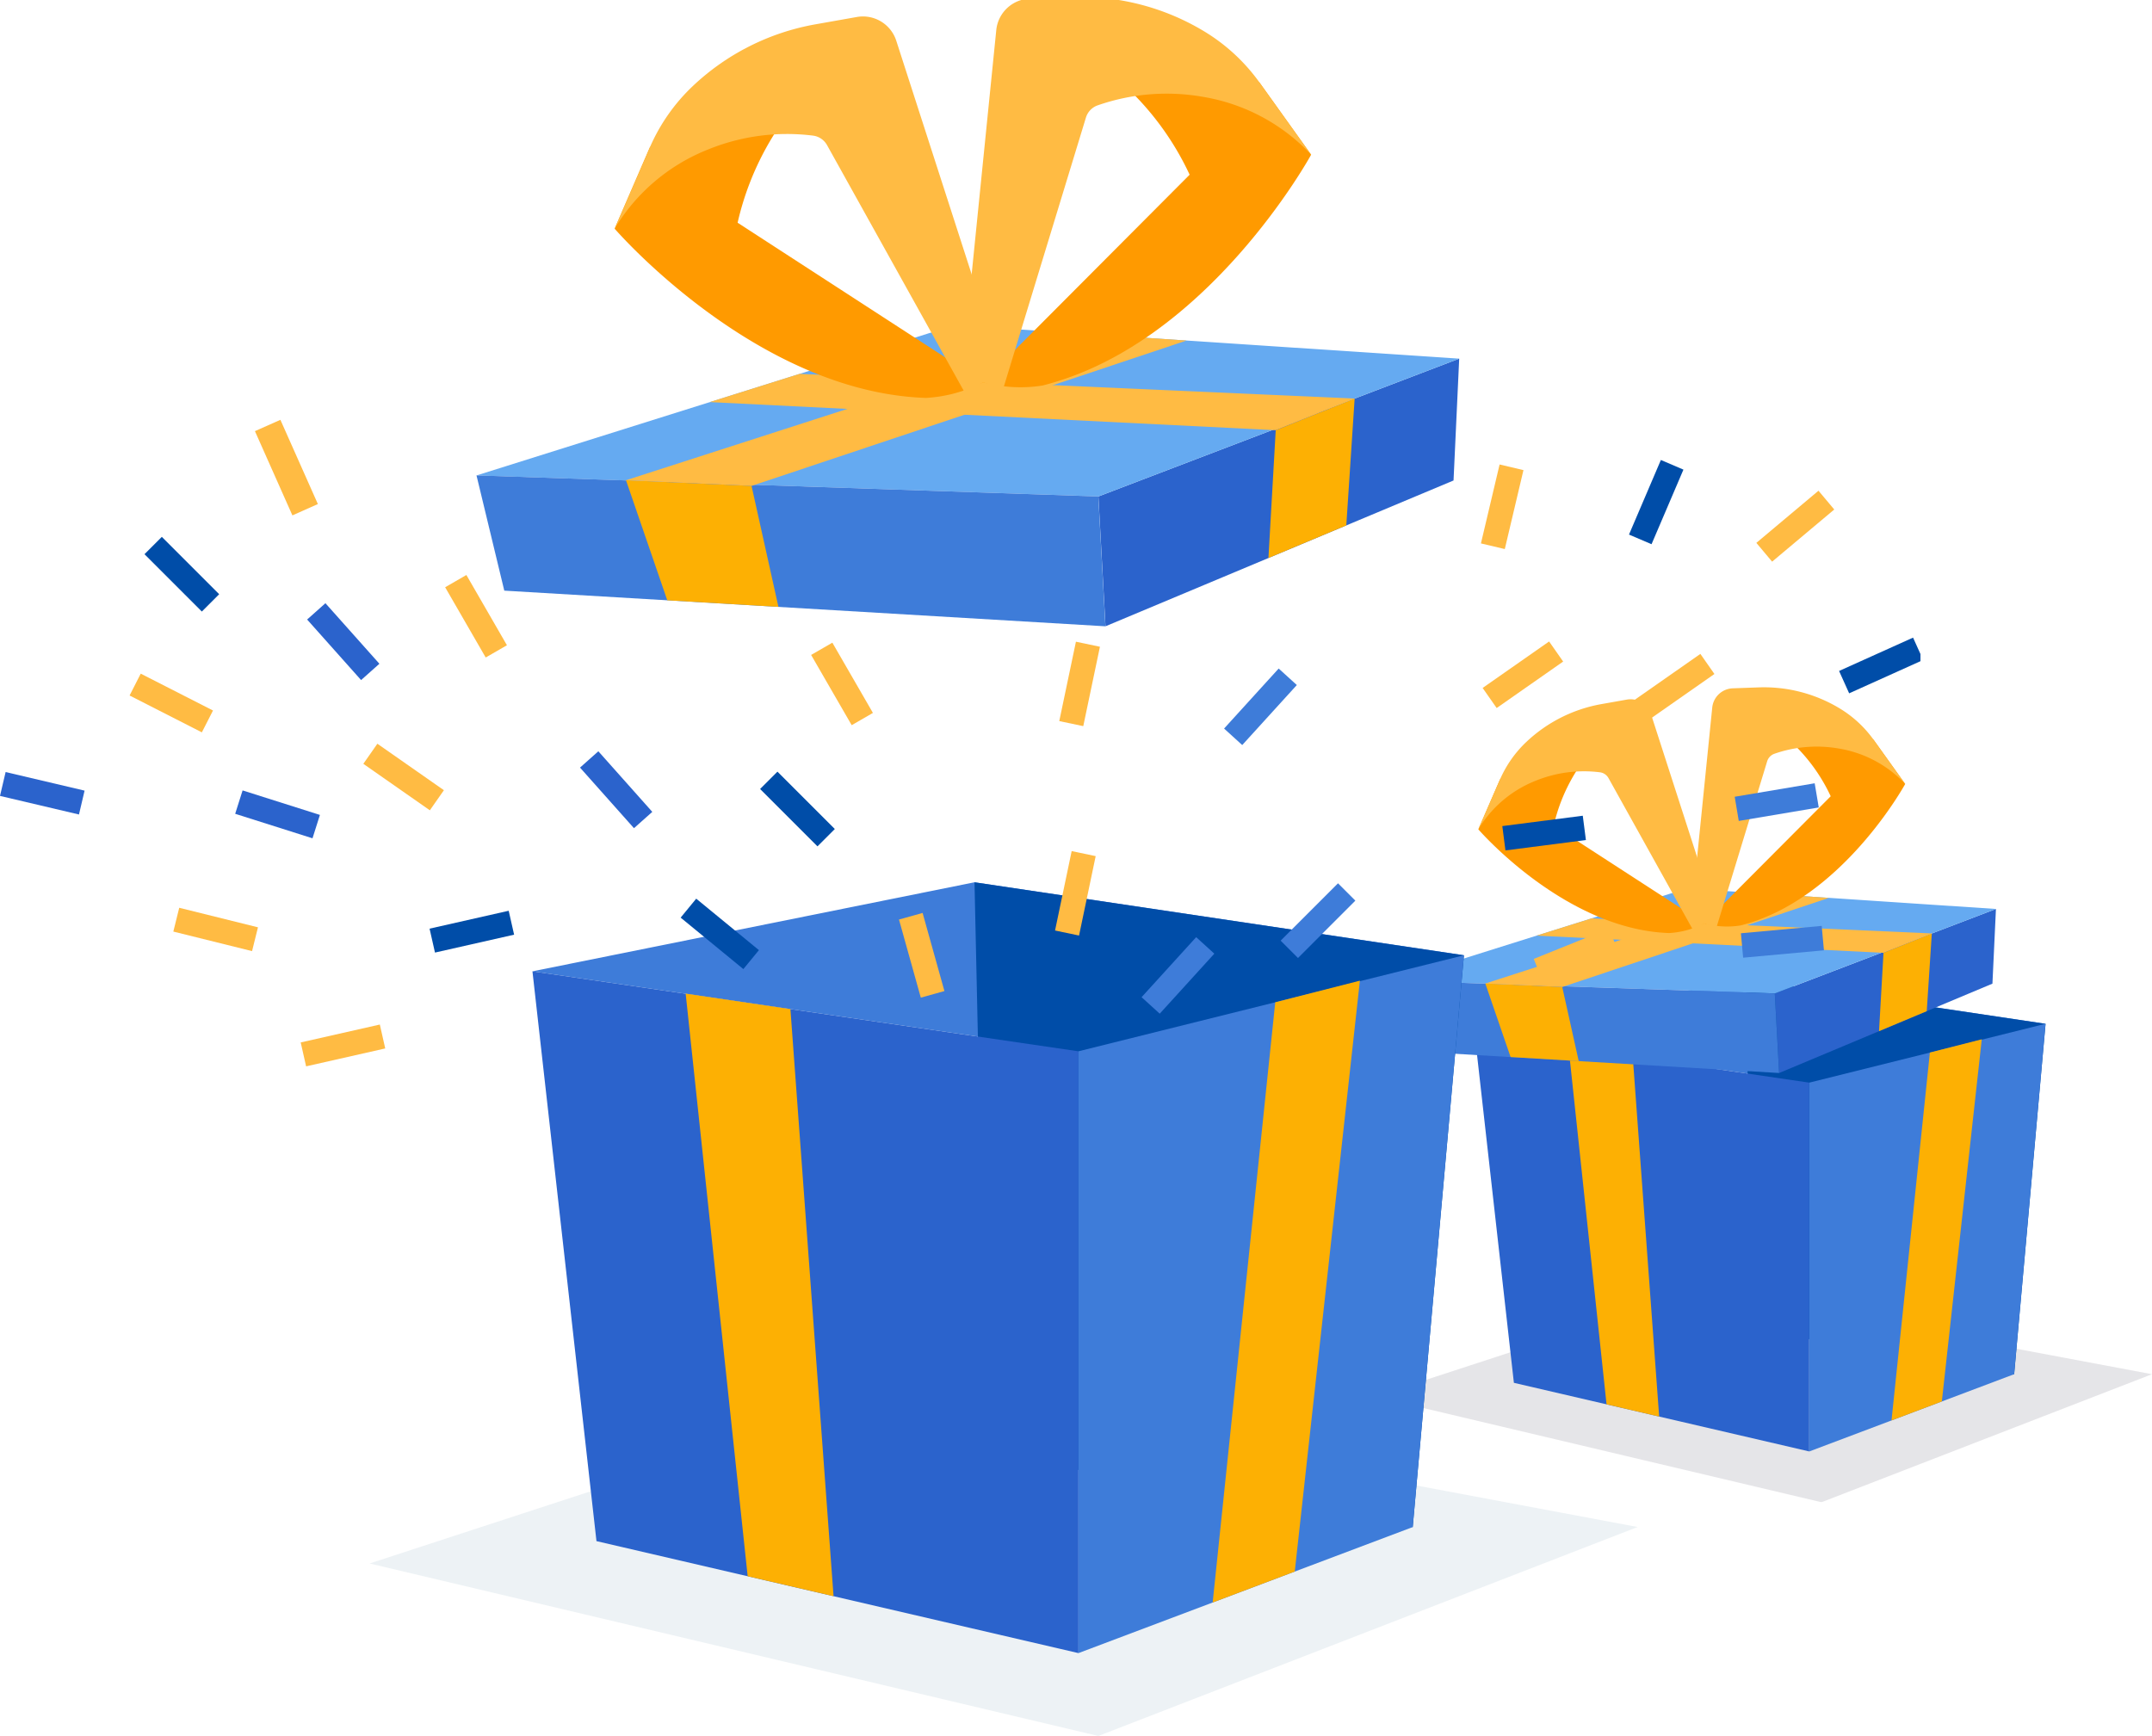 <svg xmlns="http://www.w3.org/2000/svg" xmlns:xlink="http://www.w3.org/1999/xlink" width="212.35" height="171.322" viewBox="0 0 212.35 171.322">
  <defs>
    <clipPath id="clip-path">
      <rect id="Rectangle_4091" data-name="Rectangle 4091" width="76.69" height="80.425" fill="none"/>
    </clipPath>
    <clipPath id="clip-path-3">
      <rect id="Rectangle_4088" data-name="Rectangle 4088" width="76.69" height="20.973" fill="none"/>
    </clipPath>
    <clipPath id="clip-path-5">
      <rect id="Rectangle_4087" data-name="Rectangle 4087" width="189.503" height="171.322" fill="none"/>
    </clipPath>
    <clipPath id="clip-path-7">
      <rect id="Rectangle_4053" data-name="Rectangle 4053" width="125.136" height="34.222" fill="none"/>
    </clipPath>
  </defs>
  <g id="Group_11263" data-name="Group 11263" transform="translate(-1000 -336)">
    <g id="Group_11261" data-name="Group 11261" transform="translate(1135.659 403.829)">
      <g id="Group_11260" data-name="Group 11260" clip-path="url(#clip-path)">
        <g id="Group_11257" data-name="Group 11257">
          <g id="Group_11256" data-name="Group 11256" clip-path="url(#clip-path)">
            <g id="Group_11255" data-name="Group 11255" transform="translate(0 59.452)" opacity="0.14" style="mix-blend-mode: darken;isolation: isolate">
              <g id="Group_11254" data-name="Group 11254">
                <g id="Group_11253" data-name="Group 11253" clip-path="url(#clip-path-3)">
                  <path id="Path_19692" data-name="Path 19692" d="M44.075,115.612,0,105.182,32.278,94.639l44.412,8.338Z" transform="translate(0 -94.639)" fill="#454058"/>
                </g>
              </g>
            </g>
          </g>
        </g>
        <path id="Path_19693" data-name="Path 19693" d="M15.685,51.218l26.733-5.386,29.6,4.415L48.7,56.054Z" transform="translate(-5.832 -17.04)" fill="#3e7cd9"/>
        <path id="Path_19694" data-name="Path 19694" d="M58.239,45.832,59,80.435l25.744,4.4,3.1-34.583Z" transform="translate(-21.653 -17.04)" fill="#004da8"/>
        <path id="Path_19695" data-name="Path 19695" d="M48.7,95.64,19.557,88.868,15.685,54.405,48.7,59.242Z" transform="translate(-5.832 -20.228)" fill="#2b63cc"/>
        <path id="Path_19696" data-name="Path 19696" d="M68.247,58.668l23.312-5.807-3.1,34.583L68.247,95.066Z" transform="translate(-25.374 -19.653)" fill="#3e7cd9"/>
        <path id="Path_19697" data-name="Path 19697" d="M81.165,92.915l4.965-1.872L90.07,55.3l-5.12,1.307Z" transform="translate(-30.177 -20.562)" fill="#fdb003"/>
        <path id="Path_19698" data-name="Path 19698" d="M34.183,91.792l-3.75-35.236,6.335.934L39.376,93Z" transform="translate(-11.315 -21.027)" fill="#fdb003"/>
        <path id="Path_19699" data-name="Path 19699" d="M84.654,34.823,62.836,43.159l.427,7.853,21.045-8.818Z" transform="translate(-23.362 -12.947)" fill="#2b63cc"/>
        <path id="Path_19700" data-name="Path 19700" d="M62.4,33.625,39.53,32.109,31.88,31.6,2.968,40.69l37.609,1.271Z" transform="translate(-1.103 -11.749)" fill="#65aaf1"/>
        <path id="Path_19701" data-name="Path 19701" d="M4.648,53.037,41,55.193l-.427-7.853L2.967,46.07Z" transform="translate(-1.103 -17.129)" fill="#3e7cd9"/>
        <path id="Path_19702" data-name="Path 19702" d="M17.359,46.533l7.592.342,1.625,7.317-6.722-.4Z" transform="translate(-6.454 -17.301)" fill="#fdb003"/>
        <path id="Path_19703" data-name="Path 19703" d="M17.359,41.282l27.522-8.873,6.374.423-26.3,8.792Z" transform="translate(-6.454 -12.049)" fill="#ffbb43"/>
        <path id="Path_19704" data-name="Path 19704" d="M79.644,40.584l-.44,7.729,4.708-1.973.5-7.671Z" transform="translate(-29.448 -14.377)" fill="#fdb003"/>
        <path id="Path_19705" data-name="Path 19705" d="M64.42,37.786,30.847,36.3,25.421,38l34.227,1.7Z" transform="translate(-9.451 -13.495)" fill="#ffbb43"/>
        <g id="Group_11259" data-name="Group 11259">
          <g id="Group_11258" data-name="Group 11258" clip-path="url(#clip-path)">
            <path id="Path_19706" data-name="Path 19706" d="M16.263,15.825s8.523,9.885,18.822,10.237A8.517,8.517,0,0,0,38.56,25.1L23.7,15.465a17.308,17.308,0,0,1,4.675-8.436,1.261,1.261,0,0,0-1.354-2.067L22.764,6.647,18.4,10.905Z" transform="translate(-6.047 -1.809)" fill="#ff9a00"/>
            <path id="Path_19707" data-name="Path 19707" d="M37.474,24.7,29.108,9.66a1.135,1.135,0,0,0-.83-.572,12.662,12.662,0,0,0-6.4.849,11.546,11.546,0,0,0-5.619,4.777L18.4,9.794a11.286,11.286,0,0,1,2.6-3.705,14.454,14.454,0,0,1,7.415-3.734l2.505-.444A2.117,2.117,0,0,1,33.3,3.345l6.421,19.9Z" transform="translate(-6.046 -0.698)" fill="#ffbb43"/>
            <path id="Path_19708" data-name="Path 19708" d="M71.566,10.228S65.309,21.683,55.315,24.19a8.517,8.517,0,0,1-3.6-.205l12.5-12.545a17.305,17.305,0,0,0-6.342-7.266,1.261,1.261,0,0,1,.89-2.306l4.516.754,5.165,3.245Z" transform="translate(-19.228 -0.687)" fill="#ff9a00"/>
            <path id="Path_19709" data-name="Path 19709" d="M52.162,23.757,57.183,7.3a1.138,1.138,0,0,1,.692-.733,12.662,12.662,0,0,1,6.432-.514,11.547,11.547,0,0,1,6.5,3.49l-3.12-4.362A11.292,11.292,0,0,0,64.367,2.1,14.452,14.452,0,0,0,56.333.009L53.79.1A2.116,2.116,0,0,0,51.762,2l-2.1,20.8Z" transform="translate(-18.465 0)" fill="#ffbb43"/>
          </g>
        </g>
      </g>
    </g>
    <g id="Group_11252" data-name="Group 11252" transform="translate(1000 336)">
      <g id="Group_11251" data-name="Group 11251" transform="translate(0 0)" clip-path="url(#clip-path-5)">
        <g id="Group_11248" data-name="Group 11248">
          <g id="Group_11247" data-name="Group 11247" clip-path="url(#clip-path-5)">
            <g id="Group_11246" data-name="Group 11246" transform="translate(36.463 137.1)" opacity="0.47">
              <g id="Group_11245" data-name="Group 11245">
                <g id="Group_11244" data-name="Group 11244" clip-path="url(#clip-path-7)">
                  <path id="Path_19674" data-name="Path 19674" d="M101.029,143.924,29.112,126.9,81.78,109.7l72.468,13.6Z" transform="translate(-29.112 -109.702)" fill="#d9e4ea"/>
                </g>
              </g>
            </g>
          </g>
        </g>
        <path id="Path_19675" data-name="Path 19675" d="M41.948,78.547l43.62-8.788,48.3,7.2L95.827,86.439Z" transform="translate(10.592 17.312)" fill="#3e7cd9"/>
        <path id="Path_19676" data-name="Path 19676" d="M76.774,69.76l1.236,56.462,42.007,7.172,5.054-56.429Z" transform="translate(19.386 17.312)" fill="#004da8"/>
        <path id="Path_19677" data-name="Path 19677" d="M95.827,144.06,48.265,133.009,41.948,76.776l53.879,7.892Z" transform="translate(10.592 19.083)" fill="#2b63cc"/>
        <path id="Path_19678" data-name="Path 19678" d="M84.965,84.987,123,75.511l-5.054,56.431L84.965,144.379Z" transform="translate(21.454 18.764)" fill="#3e7cd9"/>
        <path id="Path_19679" data-name="Path 19679" d="M95.537,138.881l8.1-3.055,6.428-58.314-8.353,2.133Z" transform="translate(24.124 19.269)" fill="#fdb003"/>
        <path id="Path_19680" data-name="Path 19680" d="M60.137,136.031l-6.119-57.5L64.355,80.06,68.611,138Z" transform="translate(13.64 19.528)" fill="#fdb003"/>
        <path id="Path_19681" data-name="Path 19681" d="M122.137,28.5l-35.6,13.6.7,12.814,34.341-14.389Z" transform="translate(21.851 6.893)" fill="#2b63cc"/>
        <path id="Path_19682" data-name="Path 19682" d="M134.509,29.166,97.2,26.691l-12.482-.828L37.54,40.694l61.368,2.073Z" transform="translate(9.479 6.227)" fill="#65aaf1"/>
        <path id="Path_19683" data-name="Path 19683" d="M40.282,49.073,99.6,52.591l-.7-12.814L37.54,37.7Z" transform="translate(9.479 9.217)" fill="#3e7cd9"/>
        <path id="Path_19684" data-name="Path 19684" d="M49.318,38.083l12.389.557,2.652,11.94-10.969-.65Z" transform="translate(12.453 9.313)" fill="#fdb003"/>
        <path id="Path_19685" data-name="Path 19685" d="M49.318,41,94.227,26.524l10.4.689L61.707,41.56Z" transform="translate(12.453 6.394)" fill="#ffbb43"/>
        <path id="Path_19686" data-name="Path 19686" d="M100.65,34.772l-.719,12.61,7.683-3.218.823-12.518Z" transform="translate(25.233 7.688)" fill="#fdb003"/>
        <path id="Path_19687" data-name="Path 19687" d="M119.551,32.137,64.769,29.7l-8.853,2.783,55.848,2.774Z" transform="translate(14.119 7.198)" fill="#ffbb43"/>
        <g id="Group_11250" data-name="Group 11250">
          <g id="Group_11249" data-name="Group 11249" clip-path="url(#clip-path-5)">
            <path id="Path_19688" data-name="Path 19688" d="M48.421,21.865S62.329,38,79.133,38.568a13.881,13.881,0,0,0,5.67-1.562L60.558,21.278A28.248,28.248,0,0,1,68.186,7.513a2.059,2.059,0,0,0-2.209-3.374L59.03,6.89,51.9,13.838Z" transform="translate(12.227 0.702)" fill="#ff9a00"/>
            <path id="Path_19689" data-name="Path 19689" d="M83.033,38.771,69.382,14.236a1.855,1.855,0,0,0-1.355-.933,20.673,20.673,0,0,0-10.437,1.385,18.843,18.843,0,0,0-9.168,7.794L51.9,14.455a18.415,18.415,0,0,1,4.236-6.046,23.591,23.591,0,0,1,12.1-6.093l4.088-.724a3.454,3.454,0,0,1,3.888,2.34L86.691,36.4Z" transform="translate(12.227 0.085)" fill="#ffbb43"/>
            <path id="Path_19690" data-name="Path 19690" d="M109.825,15.188S99.616,33.88,83.308,37.97a13.906,13.906,0,0,1-5.873-.336l20.4-20.471A28.256,28.256,0,0,0,87.486,5.307a2.058,2.058,0,0,1,1.45-3.761l7.371,1.23,8.427,5.3Z" transform="translate(19.553 0.079)" fill="#ff9a00"/>
            <path id="Path_19691" data-name="Path 19691" d="M79.831,38.766l8.193-26.855a1.852,1.852,0,0,1,1.129-1.2,20.663,20.663,0,0,1,10.495-.838,18.834,18.834,0,0,1,10.6,5.694l-5.09-7.117a18.436,18.436,0,0,0-5.411-5.021A23.593,23.593,0,0,0,86.636.016L82.488.168a3.453,3.453,0,0,0-3.309,3.1L75.757,37.216Z" transform="translate(19.129 -0.303)" fill="#ffbb43"/>
            <rect id="Rectangle_4055" data-name="Rectangle 4055" width="8.005" height="2.419" transform="translate(146.299 67.893) rotate(-34.958)" fill="#ffbb43"/>
            <rect id="Rectangle_4056" data-name="Rectangle 4056" width="8.005" height="2.419" transform="translate(161.225 69.12) rotate(-34.958)" fill="#ffbb43"/>
            <rect id="Rectangle_4057" data-name="Rectangle 4057" width="8.005" height="2.42" transform="translate(160.742 52.756) rotate(-66.857)" fill="#004da8"/>
            <rect id="Rectangle_4058" data-name="Rectangle 4058" width="8.005" height="2.42" transform="translate(146.132 53.629) rotate(-76.703)" fill="#ffbb43"/>
            <rect id="Rectangle_4059" data-name="Rectangle 4059" width="8.005" height="2.42" transform="translate(148.242 81.526) rotate(-7.344)" fill="#004da8"/>
            <rect id="Rectangle_4060" data-name="Rectangle 4060" width="2.751" height="9.099" transform="translate(25.156 42.549) rotate(-23.975)" fill="#ffbb43"/>
            <rect id="Rectangle_4061" data-name="Rectangle 4061" width="8.005" height="2.42" transform="matrix(0.912, -0.411, 0.411, 0.912, 181.472, 66.216)" fill="#004da8"/>
            <rect id="Rectangle_4062" data-name="Rectangle 4062" width="8.005" height="2.42" transform="matrix(0.673, -0.74, 0.74, 0.673, 112.646, 98.411)" fill="#3e7cd9"/>
            <rect id="Rectangle_4063" data-name="Rectangle 4063" width="8.005" height="2.42" transform="matrix(0.673, -0.74, 0.74, 0.673, 120.787, 71.9)" fill="#3e7cd9"/>
            <rect id="Rectangle_4064" data-name="Rectangle 4064" width="8.005" height="2.42" transform="translate(173.309 53.576) rotate(-40.011)" fill="#ffbb43"/>
            <rect id="Rectangle_4065" data-name="Rectangle 4065" width="8.005" height="2.42" transform="translate(126.369 92.832) rotate(-45)" fill="#3e7cd9"/>
            <rect id="Rectangle_4066" data-name="Rectangle 4066" width="8.005" height="2.42" transform="translate(171.786 92.103) rotate(-5.216)" fill="#3e7cd9"/>
            <rect id="Rectangle_4067" data-name="Rectangle 4067" width="8.004" height="2.42" transform="translate(171.172 78.631) rotate(-9.565)" fill="#3e7cd9"/>
            <rect id="Rectangle_4068" data-name="Rectangle 4068" width="2.42" height="8.005" transform="translate(67.164 90.559) rotate(-50.619)" fill="#004da8"/>
            <rect id="Rectangle_4069" data-name="Rectangle 4069" width="8.005" height="2.42" transform="translate(151.344 94.633) rotate(-21.97)" fill="#ffbb43"/>
            <rect id="Rectangle_4070" data-name="Rectangle 4070" width="8.005" height="2.42" transform="matrix(0.205, -0.979, 0.979, 0.205, 104.107, 91.831)" fill="#ffbb43"/>
            <rect id="Rectangle_4071" data-name="Rectangle 4071" width="8.005" height="2.42" transform="translate(104.524 71.164) rotate(-78.145)" fill="#ffbb43"/>
            <rect id="Rectangle_4072" data-name="Rectangle 4072" width="2.42" height="8.004" transform="translate(88.708 90.748) rotate(-15.604)" fill="#ffbb43"/>
            <rect id="Rectangle_4073" data-name="Rectangle 4073" width="2.419" height="8.005" transform="matrix(0.573, -0.82, 0.82, 0.573, 35.852, 75.381)" fill="#ffbb43"/>
            <rect id="Rectangle_4074" data-name="Rectangle 4074" width="2.42" height="8.004" transform="translate(23.207 80.312) rotate(-72.413)" fill="#2b63cc"/>
            <rect id="Rectangle_4075" data-name="Rectangle 4075" width="2.419" height="8.004" transform="translate(30.306 61.14) rotate(-41.708)" fill="#2b63cc"/>
            <rect id="Rectangle_4076" data-name="Rectangle 4076" width="2.421" height="8.005" transform="matrix(0.747, -0.665, 0.665, 0.747, 57.234, 75.753)" fill="#2b63cc"/>
            <rect id="Rectangle_4077" data-name="Rectangle 4077" width="2.42" height="8.005" transform="translate(43.925 57.955) rotate(-29.995)" fill="#ffbb43"/>
            <rect id="Rectangle_4078" data-name="Rectangle 4078" width="2.42" height="8.005" transform="translate(80.038 64.635) rotate(-30.003)" fill="#ffbb43"/>
            <rect id="Rectangle_4079" data-name="Rectangle 4079" width="8.005" height="2.42" transform="translate(42.388 91.648) rotate(-12.745)" fill="#004da8"/>
            <rect id="Rectangle_4080" data-name="Rectangle 4080" width="8.005" height="2.419" transform="translate(29.672 102.877) rotate(-12.745)" fill="#ffbb43"/>
            <rect id="Rectangle_4081" data-name="Rectangle 4081" width="2.42" height="8.005" transform="translate(0 78.548) rotate(-76.757)" fill="#2b63cc"/>
            <rect id="Rectangle_4082" data-name="Rectangle 4082" width="2.42" height="8.005" transform="matrix(0.707, -0.707, 0.707, 0.707, 14.257, 54.693)" fill="#004da8"/>
            <rect id="Rectangle_4083" data-name="Rectangle 4083" width="2.42" height="8.005" transform="translate(75.004 77.865) rotate(-45)" fill="#004da8"/>
            <rect id="Rectangle_4084" data-name="Rectangle 4084" width="2.42" height="8.005" transform="translate(12.787 68.637) rotate(-62.974)" fill="#ffbb43"/>
            <rect id="Rectangle_4085" data-name="Rectangle 4085" width="2.42" height="8.005" transform="translate(17.103 91.936) rotate(-76.057)" fill="#ffbb43"/>
          </g>
        </g>
      </g>
    </g>
  </g>
</svg>
